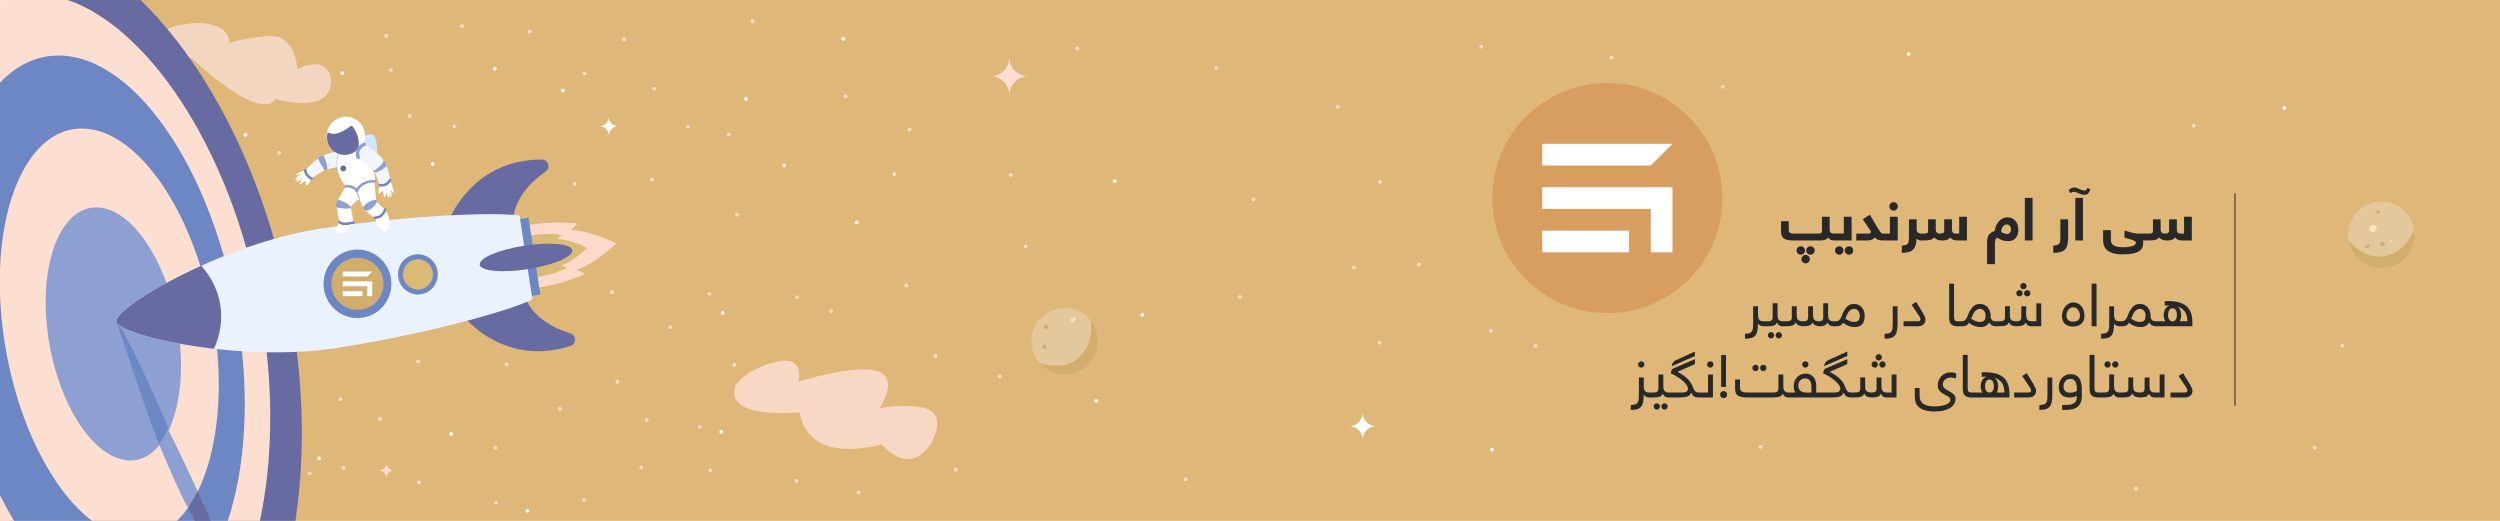 <?xml version="1.0" encoding="UTF-8"?>
<!DOCTYPE svg PUBLIC "-//W3C//DTD SVG 1.1//EN" "http://www.w3.org/Graphics/SVG/1.1/DTD/svg11.dtd">
<!-- Creator: CorelDRAW X7 -->
<svg xmlns="http://www.w3.org/2000/svg" xml:space="preserve" width="100%" height="100%" version="1.1" style="shape-rendering:geometricPrecision; text-rendering:geometricPrecision; image-rendering:optimizeQuality; fill-rule:evenodd; clip-rule:evenodd"
viewBox="0 0 162560 33867"
 xmlns:xlink="http://www.w3.org/1999/xlink">
 <defs>
  <style type="text/css">
   <![CDATA[
    .fil3 {fill:#FDDFD1}
    .fil15 {fill:#F7D8C4}
    .fil22 {fill:#D2AE6D}
    .fil30 {fill:#D89E60}
    .fil1 {fill:#F2D6C0}
    .fil0 {fill:#DFB778}
    .fil4 {fill:#8DA0D1}
    .fil2 {fill:#835086}
    .fil6 {fill:#6C87C3}
    .fil5 {fill:#686AA2}
    .fil31 {fill:black}
    .fil14 {fill:#DABA76}
    .fil19 {fill:#F0F5FF}
    .fil16 {fill:#FF6600}
    .fil20 {fill:white}
    .fil23 {fill:white}
    .fil8 {fill:#FDDFD1;fill-rule:nonzero}
    .fil9 {fill:#FCD9C8;fill-rule:nonzero}
    .fil25 {fill:#D2AE6D;fill-rule:nonzero}
    .fil10 {fill:#DABA76;fill-rule:nonzero}
    .fil21 {fill:#8DA0D1;fill-rule:nonzero}
    .fil11 {fill:#6C87C3;fill-rule:nonzero}
    .fil12 {fill:#686AA2;fill-rule:nonzero}
    .fil29 {fill:#282828;fill-rule:nonzero}
    .fil26 {fill:#D2AE6D;fill-rule:nonzero}
    .fil18 {fill:#D6E4FF;fill-rule:nonzero}
    .fil24 {fill:#E2C89A;fill-rule:nonzero}
    .fil13 {fill:#EBF2FF;fill-rule:nonzero}
    .fil27 {fill:#F4DDB5;fill-rule:nonzero}
    .fil28 {fill:#F6E3C3;fill-rule:nonzero}
    .fil7 {fill:white;fill-rule:nonzero}
    .fil17 {fill:white;fill-rule:nonzero}
   ]]>
  </style>
 </defs>
 <g id="Layer_x0020_1">
  <g id="_2565894833744">
   <polygon class="fil0" points="0,33867 162560,33867 162560,0 0,0 "/>
   <path class="fil1" d="M17916 6440c0,0 3689,1104 3607,-1238 0,0 -54,-1707 -2190,-707 0,0 -77,-2319 -1923,-2150 -1846,168 -2487,451 -2487,451 0,0 59,-657 -703,-1029 -1136,-555 -2870,-65 -2870,-65 0,0 -1209,312 -1060,1259 172,1100 658,789 2165,815 0,0 4389,4209 5461,2664z"/>
   <path class="fil2" d="M18556 33867c133,-815 238,-1649 316,-2495 314,-3429 174,-7026 -414,-10690 -589,-3664 -1592,-7179 -2981,-10448 -668,-1571 -1424,-3075 -2247,-4472 -814,-1382 -1702,-2670 -2638,-3828 -556,-689 -1132,-1336 -1722,-1934l-8870 0 0 33620 729 247 17827 0z"/>
   <path class="fil3" d="M18591 33867c153,-1006 264,-2050 331,-3117 197,-3118 28,-6393 -502,-9735 -530,-3343 -1389,-6554 -2554,-9546 -560,-1438 -1189,-2816 -1870,-4097 -675,-1268 -1406,-2451 -2174,-3517 -768,-1065 -1578,-2023 -2410,-2844 -366,-362 -737,-700 -1112,-1011l-8300 0 0 33867 18591 0z"/>
   <path class="fil4" d="M6066 13494c2318,-214 4787,3300 5505,7832 718,4532 -582,8393 -2899,8606 -2317,213 -4787,-3300 -5505,-7832 -718,-4532 582,-8393 2899,-8606z"/>
   <path class="fil5" d="M4406 0c5501,1884 10998,10381 12670,20926 750,4732 622,9199 -177,12941l2314 0c107,-715 193,-1444 259,-2182 304,-3429 157,-7025 -436,-10688 -593,-3664 -1596,-7179 -2984,-10447 -667,-1570 -1421,-3074 -2241,-4470 -813,-1382 -1697,-2670 -2629,-3828 -654,-813 -1335,-1567 -2035,-2252l-4741 0zm-4406 20l51 -20 -51 0 0 20z"/>
   <path class="fil6" d="M4997 8369c3749,-345 7745,5341 8908,12675 897,5658 -152,10670 -2399,12823l3302 0c579,-1731 936,-3715 1059,-5898 129,-2275 -2,-4666 -388,-7107 -387,-2439 -1007,-4785 -1843,-6972 -807,-2111 -1780,-3983 -2892,-5565 -1112,-1581 -2307,-2794 -3552,-3603 -1290,-839 -2577,-1205 -3824,-1091 -1245,115 -2378,703 -3368,1747l0 12139c185,-5091 2100,-8881 4997,-9148zm-4997 23832c292,580 598,1136 918,1666l5060 0c-2586,-1972 -4846,-6353 -5673,-11570 -170,-1070 -269,-2116 -305,-3124l0 13028z"/>
   <path class="fil6" d="M7571 20886c0,0 2245,6804 2788,8030l596 -1050c0,0 -2235,-5341 -3384,-6980z"/>
   <path class="fil4" d="M10359 28916c0,0 1343,3267 1871,4101 0,0 516,-726 628,-1063 0,0 -1576,-3431 -1900,-3947l-599 909z"/>
   <path class="fil7" d="M54726 2594c36,57 110,75 167,39 57,-36 75,-111 39,-169 -35,-57 -110,-75 -167,-39 -57,36 -74,111 -39,169z"/>
   <path class="fil8" d="M69944 3223c36,57 111,75 168,39 57,-36 74,-112 38,-169 -35,-58 -110,-75 -167,-39 -57,36 -74,111 -39,169z"/>
   <path class="fil8" d="M58053 11385c36,58 111,75 168,39 56,-36 74,-111 38,-169 -35,-57 -110,-75 -167,-39 -57,36 -74,112 -39,169z"/>
   <path class="fil8" d="M59041 8480c35,57 110,74 167,39 57,-36 74,-112 39,-169 -36,-58 -111,-75 -168,-39 -57,35 -74,111 -38,169z"/>
   <path class="fil8" d="M54884 6333c35,57 110,75 167,39 57,-36 74,-111 39,-169 -36,-57 -111,-75 -167,-39 -57,36 -75,111 -39,169z"/>
   <path class="fil8" d="M48833 1449c36,57 111,75 167,39 57,-36 75,-112 39,-169 -35,-58 -110,-75 -167,-39 -57,36 -74,111 -39,169z"/>
   <path class="fil8" d="M18052 10005c35,58 110,75 167,39 57,-36 74,-111 39,-169 -36,-57 -111,-75 -168,-39 -56,36 -74,112 -38,169z"/>
   <path class="fil7" d="M15861 8839c35,58 110,75 167,40 57,-36 74,-112 39,-169 -36,-58 -110,-75 -167,-39 -57,35 -75,111 -39,168z"/>
   <path class="fil8" d="M25314 4608c35,58 110,75 167,39 57,-35 74,-111 39,-169 -35,-57 -110,-75 -167,-39 -57,36 -74,112 -39,169z"/>
   <path class="fil7" d="M32075 4537c35,57 110,75 167,39 57,-36 74,-112 39,-169 -36,-58 -111,-75 -168,-39 -57,35 -74,111 -38,169z"/>
   <path class="fil8" d="M37914 4844c35,58 110,75 167,39 57,-36 74,-111 39,-169 -36,-57 -111,-75 -168,-39 -56,36 -74,112 -38,169z"/>
   <path class="fil8" d="M40466 2621c35,58 110,75 167,39 57,-35 74,-111 39,-168 -36,-58 -111,-76 -168,-40 -57,36 -74,112 -38,169z"/>
   <path class="fil8" d="M47281 8814c36,57 111,74 168,39 57,-36 74,-112 38,-169 -35,-58 -110,-75 -167,-39 -57,35 -74,111 -39,169z"/>
   <path class="fil8" d="M96214 3101c35,57 110,75 167,39 57,-36 74,-111 39,-169 -36,-57 -111,-75 -168,-39 -57,36 -74,111 -38,169z"/>
   <path class="fil7" d="M28031 10728c35,58 110,75 167,39 57,-36 74,-111 39,-169 -36,-57 -110,-75 -167,-39 -57,36 -75,112 -39,169z"/>
   <path class="fil8" d="M81406 13028c36,57 110,75 167,39 57,-36 75,-112 39,-169 -35,-58 -110,-75 -167,-39 -57,36 -74,111 -39,169z"/>
   <path class="fil8" d="M37264 12012c35,57 110,75 167,39 57,-36 74,-112 39,-169 -35,-58 -110,-75 -167,-39 -57,35 -75,111 -39,169z"/>
   <path class="fil8" d="M42292 11733c36,57 111,75 168,39 57,-36 74,-112 38,-169 -35,-57 -110,-75 -167,-39 -57,36 -74,111 -39,169z"/>
   <path class="fil8" d="M47826 14024c36,57 111,75 168,39 57,-36 74,-112 38,-169 -35,-58 -110,-75 -167,-39 -57,35 -74,111 -39,169z"/>
   <path class="fil8" d="M34335 2124c36,58 110,75 167,40 57,-36 74,-112 39,-169 -35,-58 -110,-75 -167,-40 -57,36 -74,112 -39,169z"/>
   <path class="fil8" d="M29940 1763c36,58 111,75 168,40 57,-36 74,-112 38,-169 -35,-58 -110,-75 -167,-40 -57,36 -74,112 -39,169z"/>
   <path class="fil8" d="M25006 2391c36,57 111,75 168,39 56,-36 74,-112 38,-169 -35,-58 -110,-75 -167,-39 -57,36 -74,111 -39,169z"/>
   <path class="fil8" d="M44628 8304c35,58 110,75 167,39 57,-36 74,-111 39,-169 -35,-57 -110,-75 -167,-39 -57,36 -74,112 -39,169z"/>
   <path class="fil7" d="M48404 6491c35,57 110,75 167,39 57,-36 74,-112 39,-169 -36,-58 -111,-75 -168,-39 -56,36 -74,111 -38,169z"/>
   <path class="fil7" d="M50886 10823c35,58 110,75 167,40 57,-36 74,-112 39,-169 -36,-58 -111,-76 -168,-40 -57,36 -74,112 -38,169z"/>
   <path class="fil8" d="M46091 30658c36,57 110,75 167,39 57,-36 74,-111 39,-169 -35,-57 -110,-75 -167,-39 -57,36 -74,111 -39,169z"/>
   <path class="fil8" d="M42435 5841c35,57 110,75 167,39 57,-36 74,-112 39,-169 -36,-57 -111,-75 -168,-39 -57,36 -74,111 -38,169z"/>
   <path class="fil7" d="M36494 5950c36,57 111,75 168,39 56,-36 74,-112 38,-169 -35,-58 -110,-75 -167,-39 -57,36 -74,111 -39,169z"/>
   <path class="fil8" d="M29444 8282c35,57 110,75 167,39 57,-36 74,-112 39,-169 -36,-57 -110,-75 -167,-39 -57,36 -75,111 -39,169z"/>
   <path class="fil8" d="M20029 30841c36,58 111,75 168,39 57,-36 74,-111 38,-169 -35,-57 -110,-75 -167,-39 -57,36 -74,112 -39,169z"/>
   <path class="fil8" d="M22043 26024c35,58 110,75 167,39 57,-36 75,-111 39,-169 -35,-57 -110,-75 -167,-39 -57,36 -74,112 -39,169z"/>
   <path class="fil8" d="M36302 26651c35,57 110,74 167,39 57,-36 74,-112 39,-169 -36,-58 -111,-75 -168,-39 -57,35 -74,111 -38,169z"/>
   <path class="fil8" d="M60721 23202c35,57 110,75 167,39 57,-36 74,-112 39,-169 -36,-57 -111,-75 -168,-39 -57,36 -74,111 -38,169z"/>
   <path class="fil8" d="M64905 24532c35,58 110,75 167,39 57,-36 74,-111 39,-169 -36,-57 -111,-75 -168,-39 -57,36 -74,112 -38,169z"/>
   <path class="fil8" d="M45392 27829c35,57 110,75 167,39 57,-36 75,-112 39,-169 -35,-57 -110,-75 -167,-39 -57,36 -74,111 -39,169z"/>
   <path class="fil8" d="M24614 27299c35,58 110,75 167,39 57,-35 75,-111 39,-168 -35,-58 -110,-76 -167,-40 -57,36 -74,112 -39,169z"/>
   <path class="fil7" d="M20646 29870c35,57 110,75 167,39 57,-36 74,-111 38,-169 -35,-57 -110,-75 -167,-39 -57,36 -74,112 -38,169z"/>
   <path class="fil8" d="M80524 19378c36,57 110,75 167,39 57,-36 75,-112 39,-169 -35,-58 -110,-75 -167,-39 -57,36 -74,111 -39,169z"/>
   <path class="fil8" d="M26540 7599c35,57 110,75 167,39 57,-36 74,-112 39,-169 -35,-57 -110,-75 -167,-39 -57,36 -74,111 -39,169z"/>
   <path class="fil8" d="M66593 16099c35,58 110,75 167,39 57,-36 74,-111 39,-169 -35,-57 -110,-75 -167,-39 -57,36 -74,112 -39,169z"/>
   <path class="fil7" d="M22153 4815c35,57 110,75 167,39 57,-36 74,-112 39,-169 -36,-58 -110,-75 -167,-39 -57,35 -75,111 -39,169z"/>
   <path class="fil8" d="M22237 30475c36,58 111,75 168,40 57,-36 74,-112 38,-169 -35,-58 -110,-75 -167,-39 -57,35 -74,111 -39,168z"/>
   <path class="fil8" d="M27137 31432c36,58 110,75 167,39 57,-36 75,-111 39,-169 -35,-57 -110,-75 -167,-39 -57,36 -74,112 -39,169z"/>
   <path class="fil7" d="M46793 28147c36,58 111,75 168,39 56,-35 74,-111 38,-169 -35,-57 -110,-75 -167,-39 -57,36 -74,112 -39,169z"/>
   <path class="fil8" d="M51698 31333c35,58 110,75 167,39 57,-36 74,-111 39,-169 -36,-57 -111,-75 -167,-39 -57,36 -75,112 -39,169z"/>
   <path class="fil8" d="M55725 32096c35,57 110,75 167,39 57,-36 74,-111 39,-169 -36,-57 -110,-75 -167,-39 -57,36 -75,111 -39,169z"/>
   <path class="fil8" d="M41593 30454c36,57 111,75 168,39 56,-36 74,-111 38,-169 -35,-57 -110,-75 -167,-39 -57,36 -74,111 -39,169z"/>
   <path class="fil9" d="M34211 14654l244 2047 381 2025c0,0 1598,-183 3224,-908l-538 -275c0,0 1006,-269 2547,-1721 -1904,-912 -2944,-862 -2944,-862l431 -426c-1766,-194 -3345,120 -3345,120z"/>
   <path class="fil10" d="M34293 15341l162 1360 253 1345c0,0 1062,-121 2142,-603l-358 -182c0,0 669,-180 1693,-1144 -1265,-606 -1956,-572 -1956,-572l286 -284c-1174,-129 -2222,80 -2222,80z"/>
   <polygon class="fil11" points="34369,14155 35136,19153 34540,19247 33774,14249 "/>
   <path class="fil12" d="M30324 20758c0,0 2576,3100 6773,1732 393,-128 394,-692 -1,-812 -1094,-332 -2559,-1058 -3063,-2615l-3709 1695z"/>
   <path class="fil12" d="M29302 14097c0,0 1526,-3743 5936,-3721 413,1 583,539 242,774 -942,650 -2122,1790 -2135,3428l-4043 -481z"/>
   <path class="fil13" d="M33782 14019c-1449,-250 -7375,-22 -13023,861 -6389,999 -13331,5133 -13194,6025 138,894 7994,2713 14383,1714 6027,-943 11364,-2476 12670,-3157l-836 -5443z"/>
   <path class="fil12" d="M13917 22677c403,-904 560,-1865 411,-2829 -148,-964 -585,-1832 -1240,-2570 -3162,1427 -5475,3016 -5524,3583 -1,15 -1,30 1,44 3,15 7,29 13,44 216,525 2898,1333 6339,1728z"/>
   <path class="fil11" d="M22907 16253c-1205,189 -2029,1327 -1843,2544 187,1216 1314,2049 2518,1860 1205,-188 2029,-1327 1843,-2543 -187,-1216 -1314,-2049 -2518,-1861z"/>
   <path class="fil11" d="M26977 16549c-707,110 -1190,778 -1081,1491 110,713 771,1202 1477,1092 706,-111 1190,-779 1080,-1492 -109,-713 -770,-1202 -1476,-1091z"/>
   <path class="fil14" d="M27324 18811c531,-83 895,-585 813,-1122l0 0c-83,-536 -580,-904 -1111,-820l0 0c-532,83 -896,585 -813,1122l0 0c35,228 145,425 300,571l0 0c211,196 505,297 811,249l0 0z"/>
   <path class="fil12" d="M34084 15979c1662,-260 3061,-130 3126,290 65,421 -1231,973 -2892,1233 -1662,260 -3062,130 -3126,-290 -65,-421 1230,-973 2892,-1233z"/>
   <path class="fil15" d="M60524 28852c0,0 1334,-2153 -765,-2395 -1769,-204 -2605,132 -2605,132 0,0 1372,-1955 -80,-2445 -1452,-491 -5176,669 -5176,669 0,0 486,-1636 -1234,-1317 -1720,318 -2957,1362 -2891,1834 0,0 -719,1837 4240,1489 0,0 163,3372 5323,2080 0,0 1734,2160 3188,-47z"/>
   <path class="fil8" d="M37865 32586c36,58 110,75 167,39 57,-36 75,-111 39,-169 -35,-57 -110,-75 -167,-39 -57,36 -74,112 -39,169z"/>
   <path class="fil8" d="M32113 29170c36,58 111,75 168,39 57,-36 74,-111 38,-169 -35,-57 -110,-75 -167,-39 -57,36 -74,112 -39,169z"/>
   <path class="fil8" d="M40038 24892c36,58 111,75 168,39 57,-35 74,-111 38,-169 -35,-57 -110,-75 -167,-39 -57,36 -74,112 -39,169z"/>
   <path class="fil8" d="M32148 32759c36,58 110,75 167,39 57,-35 75,-111 39,-168 -35,-58 -110,-76 -167,-40 -57,36 -74,112 -39,169z"/>
   <path class="fil7" d="M34190 33274c36,58 110,75 167,39 57,-35 75,-111 39,-169 -35,-57 -110,-75 -167,-39 -57,36 -74,112 -39,169z"/>
   <path class="fil7" d="M29234 28279c36,58 111,75 168,40 57,-36 74,-112 38,-169 -35,-58 -110,-76 -167,-40 -57,36 -74,112 -39,169z"/>
   <path class="fil8" d="M41950 27364c35,58 110,75 167,39 57,-35 74,-111 39,-169 -36,-57 -110,-75 -167,-39 -57,36 -75,112 -39,169z"/>
   <polygon class="fil16" points="15679,22404 15687,22379 15690,22405 "/>
   <polygon class="fil16" points="14705,21013 14705,21012 14706,21013 "/>
   <path class="fil8" d="M65619 11440c36,58 111,75 167,39 57,-35 75,-111 39,-169 -35,-57 -110,-75 -167,-39 -57,36 -74,112 -39,169z"/>
   <path class="fil8" d="M51724 19393c35,58 110,75 167,39 57,-35 74,-111 39,-169 -36,-57 -111,-75 -168,-39 -57,36 -74,112 -38,169z"/>
   <path class="fil7" d="M74174 20524c36,58 110,75 167,39 57,-35 75,-111 39,-169 -35,-57 -110,-75 -167,-39 -57,36 -74,112 -39,169z"/>
   <path class="fil7" d="M55606 14531c36,58 111,75 168,39 56,-36 74,-111 38,-169 -35,-57 -110,-75 -167,-39 -57,36 -74,112 -39,169z"/>
   <path class="fil8" d="M62044 30610c35,58 110,75 167,39 57,-36 74,-111 39,-169 -36,-57 -111,-75 -168,-39 -57,36 -74,112 -38,169z"/>
   <path class="fil8" d="M32846 23770c35,57 110,74 167,39 57,-36 74,-112 39,-169 -36,-58 -111,-75 -168,-39 -57,35 -74,111 -38,169z"/>
   <path class="fil8" d="M43485 21333c36,58 110,75 167,40 57,-36 75,-112 39,-169 -35,-58 -110,-75 -167,-39 -57,35 -74,111 -39,168z"/>
   <path class="fil8" d="M47644 23798c35,58 110,75 167,39 57,-35 74,-111 39,-169 -35,-57 -110,-75 -167,-39 -57,36 -74,112 -39,169z"/>
   <path class="fil8" d="M58826 18625c36,57 111,75 168,39 57,-36 74,-111 38,-169 -35,-57 -110,-75 -167,-39 -57,36 -74,112 -39,169z"/>
   <path class="fil8" d="M53927 20289c35,57 110,75 167,39 57,-36 74,-112 39,-169 -36,-57 -111,-75 -168,-39 -57,36 -74,111 -38,169z"/>
   <path class="fil8" d="M46024 19180c36,57 110,75 167,39 57,-36 75,-111 39,-169 -35,-57 -110,-75 -167,-39 -57,36 -74,111 -39,169z"/>
   <path class="fil8" d="M76987 31235c36,57 110,75 167,39 57,-36 75,-111 39,-169 -35,-57 -110,-75 -167,-39 -57,36 -74,111 -39,169z"/>
   <path class="fil7" d="M46890 20418c35,58 110,75 167,40 57,-36 74,-112 39,-169 -36,-58 -111,-75 -167,-39 -57,35 -75,111 -39,168z"/>
   <path class="fil8" d="M39682 19063c36,57 111,75 168,39 57,-36 74,-112 38,-169 -35,-58 -110,-75 -167,-39 -57,35 -74,111 -39,169z"/>
   <path class="fil8" d="M27087 23558c36,57 111,75 167,39 57,-36 75,-111 39,-169 -35,-57 -110,-75 -167,-39 -57,36 -74,111 -39,169z"/>
   <path class="fil8" d="M25619 30591c-267,9 -481,228 -483,499l-4 0c-2,-271 -216,-490 -483,-499 268,-9 483,-230 483,-503l4 0c0,273 215,494 483,503z"/>
   <path class="fil17" d="M39004 8209c322,-11 580,-275 582,-602l5 0c2,327 260,591 582,602 -323,11 -582,277 -582,606l-5 0c0,-329 -259,-595 -582,-606z"/>
   <path class="fil8" d="M66812 4964c-650,21 -1172,556 -1177,1217l-10 0c-4,-661 -526,-1196 -1177,-1217 654,-22 1178,-561 1178,-1226l9 0c0,665 524,1204 1177,1226z"/>
   <path class="fil18" d="M23633 8880c0,0 459,-282 687,-59 228,224 224,1445 224,1445l-997 -1041 86 -345z"/>
   <path class="fil19" d="M21840 9845c0,0 -734,200 -1013,363 -280,163 -781,649 -983,869 0,0 7,487 404,529 0,0 778,-556 1042,-608 265,-51 644,-136 644,-136l186 -932 -280 -85z"/>
   <path class="fil20" d="M19844 11077c0,0 -470,126 -559,247 -89,120 272,1 272,1 0,0 -401,268 -357,344 44,78 448,-204 448,-204 0,0 -418,256 -374,333 44,77 436,-186 436,-186 0,0 -270,279 -239,354 32,75 382,-223 382,-223 0,0 25,124 29,259 4,135 231,-20 366,-396l-404 -529z"/>
   <path class="fil11" d="M20302 11682c-22,14 -50,16 -76,5 -434,-187 -455,-587 -455,-604 -2,-47 34,-87 81,-89 47,-2 86,35 88,82 1,13 20,310 353,453 43,19 63,70 45,113 -8,18 -21,31 -36,40z"/>
   <path class="fil4" d="M20675 10311c0,0 246,524 432,757 0,0 77,53 183,-70 0,0 -13,-506 -267,-884 0,0 -204,2 -348,197z"/>
   <path class="fil21" d="M21962 10860l-56 4c-47,-556 90,-856 96,-868l51 24c-1,3 -136,300 -91,840z"/>
   <path class="fil20" d="M22048 9952c0,0 -477,1122 448,2168 0,0 -514,780 -588,1085 -74,305 179,1242 179,1242 0,0 -22,26 -51,71 40,41 145,117 374,125 130,5 300,-12 521,-70 22,-35 42,-70 60,-106 0,0 -126,-793 -198,-1037l570 -526 32 78c48,135 108,277 181,414 0,0 274,479 799,766 0,0 9,33 25,85 50,-1 156,-12 277,-64l79 -41c124,-72 263,-199 355,-424 -18,-30 -37,-60 -58,-89 0,0 -490,-364 -595,-587l-105 -1251c0,0 139,-321 -179,-866l-732 -1399 -1394 426z"/>
   <path class="fil5" d="M22484 10857c53,92 22,209 -69,262 -91,53 -207,22 -260,-70 -52,-92 -21,-209 70,-262 91,-53 207,-22 259,70z"/>
   <path class="fil11" d="M24677 14183l-6 2 -2 1 -4 1 -4 2 -1 1 -6 2 0 0 -5 2 -3 1 -3 1 -4 2 -1 0 -6 2 0 1 -5 1 -2 1 -4 1 -4 2 -1 0 -5 2 -1 0 -5 2 -2 1 -3 0 -4 2 -1 0 -5 2 -1 0 -4 1 -3 1 -3 1 -4 1 -1 0 -5 1 -1 1 -4 1 -3 1 -2 0 -4 1 -1 1 -5 1 -1 0 -3 1 -3 1 -2 0 -5 1 0 0 -5 1 -1 1 -3 0 -4 1 -1 0 -5 1 -4 1 -2 0 -3 1 -3 0 -1 1 -4 0 -1 0 -4 1 -1 0 -3 1 -3 0 -1 1 -4 0 0 0 -4 1 -2 0 -2 1 -3 0 -1 0 -4 1 -1 0 -3 0 -2 0 -2 1 -3 0 -1 0 -3 1 -1 0 -3 0 -1 0 -2 0 -3 1 -1 0 -3 0 -1 0 -1 0 -1 0 -2 0 -1 1 -3 0 -1 0 -3 0 -1 0 -2 0 -2 0 -1 0 -2 1 -1 0 -2 0 -1 0 -2 0 -2 0 -1 0 -2 0 -3 0 0 0 -2 0c-16,2 -25,1 -29,1 -47,-3 -83,-43 -80,-90 2,-47 41,-84 88,-82 19,1 428,10 594,-475 16,-44 64,-68 108,-53 44,16 68,65 53,109l-23 61 -4 10 -1 1 -4 10 -4 10 -1 1 -4 9 -1 2 -4 8 -1 3 -3 7 -2 4 -3 6 -2 4 -3 5 -2 5 -2 5 -4 5 -1 4 -4 6 -1 3 -4 7 -1 2 -5 8 0 1 -5 8 -1 0 -5 9 0 0 -5 8 -1 1 -4 8 -1 2 -4 6 -2 2 -4 6 -2 3 -3 5 -6 8 -3 4 -2 3 -4 5 -2 3 -4 5 -1 2 -5 7 -1 1 -5 6 0 1 -6 7 0 0 -5 7 -1 1 -5 6 -2 1 -4 5 -2 2 -4 5 -2 2 -4 4 -2 4 -3 3 -4 3 -2 3 -4 4 -2 2 -4 5 -2 1 -5 5 -1 1 -5 6 -1 0 -6 6 0 0 -6 6 0 0 -5 5 -1 1 -5 5 -2 1 -4 4 -2 2 -4 3 -3 3 -3 2 -3 3 -3 2 -4 3 -2 2 -4 4 -2 1 -5 4 -1 1 -5 4 -1 1 -6 4 0 0 -6 5 0 0 -6 4 -1 1 -5 3 -1 1 -5 4 -2 1 -4 3 -2 1 -4 3 -3 1 -3 2 -3 3 -3 1 -4 3 -2 1 -4 3 -1 1 -5 3 -2 0 -5 3 0 1 -6 3 -79 41z"/>
   <path class="fil4" d="M24519 13120c-124,356 -660,668 -751,559 -94,-73 -153,-201 -153,-201 254,-450 823,-486 823,-486 0,0 58,30 81,128z"/>
   <path class="fil21" d="M24395 11865c-15,9 -33,13 -51,11 -32,-3 -768,-71 -1075,584 -20,43 -70,61 -113,41 -42,-20 -60,-72 -40,-114 359,-766 1237,-682 1245,-681 47,5 81,47 76,94 -3,28 -19,52 -42,65z"/>
   <path class="fil11" d="M23033 14541c-5,4 -12,6 -18,8l-84 24 -11 3 -10 2 -2 0 -8 3 -10 2 -15 4 -5 1 -10 2 -10 3 -8 1 -2 1 -9 2 -19 4 -2 0 -8 2 -9 2 -9 2 -6 1 -3 1 -10 2 -9 1 -8 2 -1 0 -9 2 -9 1 -9 2 -2 0 -6 1 -9 2 -8 1 -6 1 -11 2 -9 1 -8 1 0 0 -8 1 -9 1 -8 1 -2 1 -6 0 -8 1 -8 1 -5 1 -3 0 -7 1 -8 1 -8 0 0 0 -7 1 -8 1 -7 0 -3 1 -5 0 -7 0 -7 1 -5 0 -2 0 -8 1 -7 0 -7 1 0 0 -7 0 -7 0 -6 0 -3 0 -4 1 -7 0 -7 0 -5 0 -1 0 -7 0 -6 0 -7 0 0 0 -6 0 -6 0 -7 0 -3 0 -3 -1 -6 0 -21 -1 -10 -1 0 0 -10 0 -9 -1 -1 0 -10 -1 -7 -1 -3 0 -9 -1 -6 -1 -3 0 -9 -1 -5 -1 -4 -1 -9 -1 -4 -1 -4 0 -9 -2 -3 0 -5 -1 -8 -2 -2 -1 -6 -1 -8 -2 -1 0 -7 -2 -7 -1 0 0 -7 -2 -7 -2 -1 0 -7 -2 -5 -2 -1 0 -7 -3 -5 -1 -1 -1 -7 -2 -4 -1 -2 -1 -6 -2 -3 -1 -3 -2 -6 -2 -2 -1 -4 -1 -5 -3 -2 0 -4 -2 -5 -3 -1 0 -4 -2 -5 -2 -1 -1 -4 -2 -5 -2 -4 -3 -4 -2 -1 0 -4 -3 -4 -2 0 0 -4 -3 -3 -1 -1 -1 -5 -3 -2 -1 -1 -1 -4 -3 -2 -1 -1 -1 -4 -2 -1 -1 -2 -2 -3 -2 -1 -1 -2 -2 -3 -2 -1 0 -2 -2 -3 -3 0 0 -2 -2 -3 -2 -2 -2 -2 -2 -1 0 -2 -2 -1 -2 -1 0 -2 -2 -2 -2 0 0 -19 -23c-27,-40 -16,-93 22,-119 37,-27 89,-17 116,20 8,8 170,176 812,-11 45,-14 92,13 105,58 12,39 -6,79 -39,98z"/>
   <path class="fil4" d="M21990 12989c0,0 608,179 803,441 196,263 -891,66 -891,66 0,0 -147,-251 88,-507z"/>
   <path class="fil21" d="M23260 12448c-31,19 -72,15 -100,-11 -325,-306 -630,-236 -643,-233 -46,10 -92,-17 -103,-63 -11,-46 16,-92 62,-104 16,-4 404,-98 799,274 35,32 37,87 5,121 -6,7 -13,12 -20,16z"/>
   <polygon class="fil21" points="23389,12894 23336,12914 23128,12367 23181,12347 "/>
   <path class="fil20" d="M23574 8212c342,598 133,1366 -467,1716 -600,349 -1363,148 -1705,-450 -342,-597 -133,-1365 467,-1715 600,-350 1363,-149 1705,449z"/>
   <path class="fil5" d="M23212 9754c-64,60 -136,114 -214,159 -558,326 -1268,139 -1587,-418 -145,-255 -183,-543 -128,-812l4 -13c10,-42 57,-62 94,-40 154,93 575,212 1407,-421 49,-38 120,-26 156,25 164,236 545,880 310,1478l-42 42z"/>
   <path class="fil20" d="M25363 11715c0,0 255,635 238,785 -18,149 -198,-189 -198,-189 0,0 107,473 23,498 -85,25 -185,-460 -185,-460 0,0 129,477 44,502 -84,25 -189,-438 -189,-438 0,0 5,390 -69,422 -74,32 -124,-426 -124,-426 0,0 -103,72 -198,167 -95,95 -153,-176 5,-543l653 -318z"/>
   <path class="fil19" d="M23679 9389c0,0 -566,273 -430,787 0,0 320,383 925,749 0,0 139,125 257,410 117,285 251,697 251,697 0,0 325,61 681,-317 0,0 -62,-774 -435,-1309 -374,-535 -1249,-1017 -1249,-1017z"/>
   <path class="fil11" d="M25157 12049c-182,106 -370,99 -472,66 -45,-14 -70,-62 -56,-107 14,-45 61,-70 106,-57 14,5 336,97 555,-280 24,-40 76,-54 116,-30 41,24 54,77 30,117 -81,141 -179,233 -279,291z"/>
   <path class="fil4" d="M24310 11100c0,0 678,-410 618,-694 0,0 104,96 206,382 0,0 -303,355 -764,416 0,0 -33,9 -60,-104z"/>
   <path class="fil21" d="M23353 10328c-6,3 -11,6 -18,9 -58,21 -123,-9 -145,-68 -200,-550 204,-886 446,-986 58,-24 124,4 148,62 24,58 -4,125 -61,149 -51,22 -492,225 -321,696 20,53 -2,111 -49,138z"/>
   <path class="fil20" d="M21890 15109c105,257 751,-88 1041,-536 -221,58 -391,75 -521,70 -229,-8 -334,-84 -374,-125 -32,47 -73,116 -107,193 -55,124 -91,273 -39,398z"/>
   <path class="fil20" d="M24953 15034c260,85 410,-298 352,-745 -25,-189 -87,-389 -194,-571 -92,225 -231,352 -355,424l-79 41c-121,52 -227,63 -277,64 12,38 28,85 48,138 88,230 255,567 505,649z"/>
   <circle class="fil22" cx="23244" cy="18455" r="1693"/>
   <path class="fil23" d="M23564 18935l0 319 -1278 0 0 -319 1278 0zm-1278 -959l0 -320c639,0 1278,0 1917,0l-319 320c-533,0 -1065,0 -1598,0zm1917 320c0,319 0,639 0,958l-319 0 0 -639 0 0 -1598 0 0 -319c639,0 1278,0 1917,0z"/>
   <path class="fil5" d="M12858 31954c0,0 144,327 847,1913l-1046 0 -429 -850 628 -1063z"/>
   <path class="fil17" d="M87769 27711c461,-16 831,-394 834,-863l7 0c3,469 373,847 834,863 -463,15 -834,397 -835,868l-6 0c0,-471 -371,-853 -834,-868z"/>
   <path class="fil7" d="M148432 6966c36,-57 111,-75 168,-39 57,36 74,111 38,169 -35,57 -110,75 -167,39 -57,-36 -74,-111 -39,-169z"/>
   <path class="fil8" d="M150439 29000c-58,35 -75,110 -40,167 36,57 112,74 169,39 58,-36 75,-111 39,-168 -35,-57 -111,-74 -168,-38z"/>
   <path class="fil8" d="M96875 21410c-57,36 -74,111 -39,167 36,57 112,75 169,39 58,-35 75,-110 39,-167 -35,-57 -111,-74 -169,-39z"/>
   <path class="fil8" d="M99781 22397c-57,36 -75,111 -39,168 36,57 111,74 169,38 57,-35 75,-110 39,-167 -36,-57 -111,-74 -169,-39z"/>
   <path class="fil8" d="M114421 28951c-58,35 -75,110 -39,167 35,57 111,74 169,39 57,-35 75,-110 39,-167 -36,-57 -112,-74 -169,-39z"/>
   <path class="fil8" d="M142539 8111c36,-57 111,-75 168,-39 57,36 74,112 38,169 -35,58 -110,75 -167,39 -57,-36 -74,-111 -39,-169z"/>
   <path class="fil8" d="M138821 31674c-58,35 -75,110 -39,167 35,57 111,74 169,39 57,-35 75,-110 39,-167 -36,-57 -112,-74 -169,-39z"/>
   <path class="fil8" d="M120771 15193c-58,35 -75,110 -39,167 35,57 111,74 169,39 57,-36 75,-111 39,-168 -36,-56 -112,-74 -169,-38z"/>
   <path class="fil8" d="M152238 22378c-57,36 -75,111 -39,167 36,57 112,75 169,39 58,-35 75,-110 39,-167 -36,-57 -111,-74 -169,-39z"/>
   <path class="fil7" d="M124046 3409c-58,35 -75,110 -39,167 35,57 111,74 168,39 58,-36 76,-111 40,-167 -36,-57 -112,-75 -169,-39z"/>
   <path class="fil7" d="M72416 11671c-57,36 -75,111 -39,168 36,57 112,74 169,38 58,-35 75,-110 39,-167 -36,-57 -111,-74 -169,-39z"/>
   <path class="fil8" d="M92202 17104c-58,35 -75,110 -40,167 36,57 112,74 169,39 58,-36 75,-111 39,-168 -35,-57 -111,-74 -168,-38z"/>
   <path class="fil8" d="M111959 5541c-58,35 -75,110 -39,167 35,57 111,74 169,39 57,-36 75,-111 39,-167 -36,-57 -112,-75 -169,-39z"/>
   <path class="fil7" d="M96958 29127c-57,36 -75,111 -39,168 36,57 112,74 169,38 58,-35 75,-110 39,-167 -36,-57 -111,-74 -169,-39z"/>
   <path class="fil8" d="M86927 6842c-57,35 -75,110 -39,167 36,57 111,74 169,39 57,-36 75,-110 39,-167 -36,-57 -111,-74 -169,-39z"/>
   <path class="fil8" d="M89636 22183c-58,36 -75,111 -40,168 36,57 112,74 169,38 58,-35 75,-110 40,-167 -36,-57 -112,-74 -169,-39z"/>
   <path class="fil8" d="M87972 17283c-58,36 -75,111 -39,168 35,57 111,74 169,38 57,-35 75,-110 39,-167 -36,-57 -112,-74 -169,-39z"/>
   <path class="fil8" d="M104719 3639c-57,36 -75,111 -39,167 36,57 112,75 169,39 58,-35 75,-110 39,-167 -36,-57 -111,-74 -169,-39z"/>
   <path class="fil8" d="M89672 11726c-58,35 -75,110 -39,167 36,57 111,74 169,39 57,-36 75,-111 39,-168 -36,-57 -112,-74 -169,-38z"/>
   <path class="fil7" d="M71226 25959c-58,35 -75,110 -39,167 35,57 111,74 168,39 58,-36 75,-111 40,-167 -36,-57 -112,-75 -169,-39z"/>
   <path class="fil8" d="M78977 4505c35,57 110,75 167,39 57,-36 74,-112 39,-169 -35,-58 -110,-75 -167,-39 -57,35 -74,111 -39,169z"/>
   <path class="fil24" d="M67067 22197c0,-1204 965,-2170 2169,-2170 1196,0 2161,966 2161,2170 0,1195 -965,2160 -2161,2160 -1204,0 -2169,-965 -2169,-2160z"/>
   <path class="fil25" d="M70910 20816c301,380 487,858 487,1381 0,1195 -965,2160 -2161,2160 -673,0 -1266,-301 -1664,-770 0,0 1638,620 2638,-381 1010,-1009 700,-2391 700,-2391l0 1z"/>
   <path class="fil26" d="M68015 21391c-186,0 -186,-292 0,-292 194,0 194,292 0,292z"/>
   <path class="fil26" d="M67917 22702c-195,0 -195,-293 0,-293 186,0 186,293 0,293z"/>
   <path class="fil27" d="M69936 20842c-27,35 -62,71 -97,97 -53,62 -151,62 -213,0 -53,-53 -53,-150 0,-203 36,-36 71,-71 106,-98 54,-62 151,-62 204,0 62,53 62,151 0,204l0 0z"/>
   <path class="fil24" d="M152967 14190c598,-1035 1927,-1391 2962,-794 1035,598 1385,1924 788,2959 -597,1035 -1918,1389 -2953,791 -1035,-597 -1394,-1921 -797,-2956z"/>
   <path class="fil25" d="M156976 14921c82,477 3,980 -259,1434 -597,1035 -1918,1389 -2953,791 -580,-335 -943,-895 -1051,-1504 0,0 1100,1357 2472,989 1373,-368 1791,-1711 1791,-1711l0 1z"/>
   <path class="fil26" d="M153930 16125c35,-9 69,-18 104,-27 51,-14 86,-75 72,-126 -19,-55 -74,-87 -131,-76 -35,9 -64,22 -95,25 -55,20 -90,80 -76,132 14,51 74,86 126,72l0 0z"/>
   <path class="fil26" d="M154677 13681c-120,-70 -228,116 -107,186 115,66 222,-120 107,-186z"/>
   <path class="fil27" d="M155545 15642l-66 -38c-76,-44 -146,76 -69,120l65 38c77,45 147,-76 70,-120z"/>
   <path class="fil26" d="M154987 15736c-153,-89 -295,158 -142,246 159,92 301,-155 142,-246z"/>
   <path class="fil28" d="M154423 14651c-273,-158 -520,269 -246,427 274,158 520,-269 246,-427z"/>
   <path class="fil29" d="M119281 15636c-74,0 -149,-12 -224,-37 -75,-24 -136,-78 -183,-160 -32,45 -69,80 -111,106 -42,27 -87,47 -137,60 -49,13 -100,22 -154,26 -53,3 -105,5 -157,5l-1703 0c-152,0 -280,-11 -384,-33 -104,-22 -187,-58 -248,-107 -62,-49 -106,-112 -132,-190 -26,-78 -39,-172 -39,-283l0 -641 504 0 0 572c0,52 7,93 20,122 14,30 37,54 70,72 34,17 79,29 136,34 57,5 129,8 218,8l1477 0c88,0 150,-14 185,-41 34,-27 52,-89 52,-183l0 -874 500 0 0 831c0,95 20,164 60,205 41,41 124,62 250,62 20,0 40,2 58,6 19,5 35,14 50,27 14,14 25,35 33,64 7,28 11,67 11,117 0,88 -13,149 -37,182 -25,34 -63,50 -115,50zm-2146 1215c0,-75 28,-139 82,-194 54,-54 119,-81 195,-81 75,0 139,27 193,81 54,55 81,119 81,194 0,74 -27,139 -81,193 -54,54 -118,81 -193,81 -75,0 -140,-27 -194,-81 -55,-54 -83,-119 -83,-193zm-316 -563c0,-74 27,-139 81,-193 54,-55 119,-82 193,-82 75,0 139,27 194,82 54,54 81,119 81,193 0,74 -27,139 -81,193 -55,55 -119,82 -194,82 -74,0 -139,-27 -193,-82 -54,-54 -81,-119 -81,-193zm631 0c0,-74 27,-139 81,-193 54,-55 119,-82 195,-82 75,0 139,27 194,82 54,54 81,119 81,193 0,74 -27,139 -81,193 -55,55 -119,82 -194,82 -75,0 -139,-27 -194,-82 -55,-54 -82,-119 -82,-193zm1829 -652c-20,0 -39,-2 -57,-5 -19,-4 -35,-14 -50,-30 -14,-16 -25,-38 -33,-66 -8,-29 -11,-67 -11,-117 0,-88 12,-149 37,-183 24,-32 63,-49 114,-49l614 0 0 -1094 507 0 0 1544 -1121 0zm44 652c0,-74 27,-139 81,-193 54,-55 119,-82 193,-82 75,0 139,27 194,82 54,54 81,119 81,193 0,74 -27,139 -81,193 -55,55 -119,82 -194,82 -74,0 -139,-27 -193,-82 -54,-54 -81,-119 -81,-193zm631 0c0,-74 27,-139 81,-193 54,-55 120,-82 195,-82 75,0 139,27 194,82 54,54 81,119 81,193 0,74 -27,139 -81,193 -55,55 -119,82 -194,82 -74,0 -139,-27 -194,-82 -55,-54 -82,-119 -82,-193zm2489 -652c-75,0 -138,-4 -191,-11 -53,-7 -99,-19 -138,-35 -38,-16 -75,-36 -109,-61 -34,-25 -69,-53 -104,-86 -74,86 -155,140 -242,161 -88,21 -181,32 -283,32l-674 0 0 -446 767 0c62,0 108,-10 139,-29 30,-19 45,-42 45,-68 0,-29 -12,-64 -37,-105 -25,-42 -70,-110 -138,-206l-353 -523 461 -295 466 788c50,83 92,153 128,210 37,57 69,102 99,135 29,34 57,58 83,71 26,14 53,22 81,22 20,0 39,2 58,6 20,5 36,14 50,27 13,14 24,35 32,64 7,28 11,67 11,117 0,88 -12,149 -37,182 -24,34 -62,50 -114,50zm411 -2214c0,-74 27,-139 81,-194 54,-55 120,-83 195,-83 75,0 139,27 194,82 54,54 81,119 81,195 0,74 -27,139 -81,193 -55,55 -119,82 -194,82 -74,0 -139,-27 -194,-82 -55,-54 -82,-119 -82,-193zm36 1768l0 -1098 508 0 0 1544 -955 0c-20,0 -39,-2 -58,-5 -18,-4 -35,-13 -49,-28 -15,-14 -26,-36 -33,-64 -8,-29 -11,-68 -11,-117 0,-88 12,-149 37,-183 24,-33 62,-49 114,-49l447 0zm2027 446c-35,0 -81,-7 -141,-24 -59,-15 -111,-49 -155,-100 -2,175 -23,322 -61,440 -39,118 -97,213 -175,286 -77,72 -176,124 -294,155 -119,31 -262,48 -428,50l0 -473c106,-3 190,-15 253,-38 62,-22 109,-54 140,-98 30,-43 51,-99 60,-169 9,-68 13,-151 13,-247l0 -1155 500 0 0 660c0,100 30,170 92,208 61,39 126,59 196,59 20,0 39,2 57,6 19,5 35,14 50,27 14,14 25,35 33,64 8,28 11,67 11,117 0,88 -12,149 -37,182 -24,34 -63,50 -114,50zm157 -446c57,0 104,-2 141,-4 37,-3 68,-11 91,-23 23,-13 40,-32 51,-56 11,-25 16,-59 16,-104l0 -740 497 0 0 660c0,82 22,148 67,195 45,48 115,72 211,72 75,0 139,-12 192,-35 54,-22 81,-73 81,-152l0 -740 503 0 0 660c0,177 77,267 230,267l240 0 0 -1098 504 0 0 1544 -593 0c-138,0 -241,-16 -312,-48 -69,-32 -128,-83 -177,-153 -39,50 -81,88 -125,114 -43,27 -89,47 -136,60 -47,13 -92,21 -137,23 -45,3 -88,4 -130,4 -131,0 -242,-21 -332,-64 -89,-43 -153,-88 -191,-137 -69,91 -160,148 -272,169 -111,21 -254,32 -427,32l-151 0c-20,0 -40,-2 -58,-5 -19,-4 -35,-13 -50,-28 -14,-14 -25,-36 -33,-64 -7,-29 -11,-68 -11,-117 0,-88 13,-149 37,-183 25,-33 63,-49 115,-49l159 0zm4133 656c0,-120 7,-225 19,-312 13,-87 38,-162 76,-225 38,-64 89,-118 153,-165 64,-47 147,-91 249,-133 25,-165 69,-304 131,-416 63,-113 132,-203 210,-272 78,-69 159,-118 244,-148 86,-30 165,-44 236,-44 106,0 204,19 292,58 89,39 164,93 226,163 62,69 110,154 145,252 34,99 52,206 52,322 0,233 -58,417 -173,553 -115,137 -288,205 -521,205 -220,0 -447,-78 -683,-233 -52,25 -89,70 -111,133 -22,64 -33,154 -33,270l0 1322 -512 0 0 -1330zm1555 -931c0,-84 -24,-158 -74,-224 -49,-66 -119,-98 -208,-98 -77,0 -151,37 -222,112 -72,75 -119,202 -140,380 67,39 137,71 210,96 72,25 134,37 186,37 72,0 132,-28 178,-83 47,-56 70,-130 70,-220zm1404 -2048l0 2769 -501 0 0 -2769 501 0zm1808 1396l504 0 0 1155c0,186 -14,344 -42,474 -29,130 -78,235 -149,315 -71,80 -169,139 -295,177 -125,37 -286,57 -480,59l0 -473c104,-3 187,-15 249,-38 63,-22 110,-54 141,-98 31,-43 50,-99 59,-169 9,-68 13,-151 13,-247l0 -1155zm1470 -1396l0 2769 -500 0 0 -2769 500 0zm-934 -496c75,-72 141,-120 201,-144 59,-24 115,-36 166,-36 52,0 112,12 181,37 69,24 132,51 189,81 56,28 111,51 163,66 51,14 96,22 132,22 50,0 90,-19 120,-55 31,-38 53,-77 66,-119l201 89c-44,116 -95,205 -152,266 -56,60 -135,90 -235,90 -72,0 -139,-9 -202,-28 -62,-19 -123,-43 -182,-72 -57,-25 -111,-48 -163,-67 -52,-20 -100,-30 -144,-30 -37,0 -71,6 -102,17 -31,11 -69,35 -116,68l-123 -185zm4831 3265c5,23 9,49 12,77 4,29 6,62 6,101 0,106 -20,203 -59,291 -40,88 -110,164 -212,230 -100,64 -236,115 -407,151 -170,36 -386,54 -648,54 -253,0 -462,-24 -626,-72 -165,-48 -295,-114 -393,-198 -97,-84 -165,-182 -203,-295 -39,-112 -58,-234 -58,-365l0 -644 504 0 0 627c0,167 61,290 183,366 122,77 322,115 601,115 181,0 326,-10 436,-30 110,-20 195,-46 256,-77 62,-31 102,-64 121,-98 18,-34 28,-63 28,-88 0,-68 -66,-125 -200,-171 -133,-47 -312,-98 -537,-155l0 -463c171,55 334,101 489,139 155,39 295,59 419,59l485 0c20,0 39,2 58,6 19,5 35,14 50,27 13,14 24,35 31,64 8,28 12,67 12,117 0,88 -12,149 -37,182 -24,34 -63,50 -114,50l-197 0zm356 -446c57,0 104,-2 141,-4 37,-3 68,-11 91,-23 23,-13 40,-32 51,-56 11,-25 16,-59 16,-104l0 -740 497 0 0 660c0,82 22,148 67,195 45,48 115,72 211,72 75,0 139,-12 192,-35 54,-22 81,-73 81,-152l0 -740 503 0 0 660c0,177 77,267 230,267l240 0 0 -1098 504 0 0 1544 -593 0c-138,0 -241,-16 -312,-48 -69,-32 -128,-83 -177,-153 -39,50 -81,88 -125,114 -43,27 -89,47 -136,60 -47,13 -92,21 -137,23 -45,3 -88,4 -130,4 -131,0 -242,-21 -332,-64 -89,-43 -153,-88 -191,-137 -69,91 -160,148 -272,169 -111,21 -254,32 -427,32l-151 0c-20,0 -40,-2 -58,-5 -19,-4 -35,-13 -50,-28 -14,-14 -25,-36 -33,-64 -7,-29 -11,-68 -11,-117 0,-88 13,-149 37,-183 25,-33 63,-49 115,-49l159 0zm-25047 6024c-86,0 -157,-19 -214,-57 -57,-39 -99,-84 -127,-136 0,186 -11,343 -32,471 -23,128 -65,232 -127,311 -62,79 -147,136 -256,170 -108,35 -249,52 -424,52l0 -322c126,0 225,-13 297,-40 71,-28 124,-72 160,-132 35,-61 56,-139 62,-233 7,-95 9,-209 9,-343l0 -1040 315 0 0 551c0,132 24,236 72,312 48,76 137,114 265,114 104,0 155,52 155,156 0,64 -12,108 -36,132 -25,23 -64,34 -119,34zm-2 0c-103,0 -155,-51 -155,-155 0,-64 12,-108 37,-132 25,-23 64,-35 118,-35l260 0c62,0 115,-2 159,-7 44,-5 81,-18 111,-37 30,-20 51,-48 66,-85 15,-37 22,-88 22,-153l0 -888 318 0 0 744c0,64 4,123 13,176 9,53 26,98 52,134 26,36 61,64 104,85 44,21 100,31 168,31 104,0 155,52 155,156 0,64 -12,108 -36,132 -25,23 -64,34 -119,34 -101,0 -182,-23 -244,-71 -62,-49 -104,-108 -126,-181 -46,106 -119,175 -218,206 -99,31 -221,46 -367,46l-318 0zm307 586c0,-57 20,-105 60,-145 41,-40 89,-60 146,-60 57,0 105,20 145,60 40,40 60,88 60,145 0,56 -20,105 -60,146 -40,40 -88,60 -145,60 -57,0 -105,-20 -146,-60 -40,-41 -60,-90 -60,-146zm503 0c0,-57 21,-105 61,-145 41,-40 89,-60 146,-60 57,0 105,20 145,60 40,40 60,88 60,145 0,56 -20,105 -60,146 -40,40 -88,60 -145,60 -57,0 -105,-20 -146,-60 -40,-41 -61,-90 -61,-146zm598 -908c86,0 158,-2 216,-7 59,-5 106,-18 142,-37 35,-20 60,-48 76,-85 14,-37 22,-88 22,-153l0 -695 318 0 0 551c0,64 5,123 13,176 8,53 26,98 55,134 28,36 69,64 122,85 53,21 125,31 214,31 57,0 106,-2 148,-7 41,-5 76,-18 105,-37 28,-20 49,-48 63,-85 14,-37 21,-88 21,-153l0 -695 318 0 0 551c0,64 5,123 15,176 9,53 27,98 55,134 27,36 64,64 112,85 48,21 111,31 188,31 44,0 84,-2 120,-7 36,-5 67,-18 93,-37 26,-20 46,-48 61,-85 14,-37 21,-88 21,-153l0 -888 318 0 0 744c0,64 5,123 14,176 9,53 26,98 51,134 27,36 61,64 105,85 44,21 99,31 168,31 103,0 155,52 155,156 0,64 -12,108 -37,132 -25,23 -64,34 -118,34 -101,0 -183,-23 -245,-71 -62,-49 -103,-108 -125,-181 -23,55 -54,98 -97,130 -41,33 -86,58 -132,76 -47,18 -92,31 -135,37 -44,6 -82,9 -113,9 -86,0 -158,-7 -216,-23 -58,-16 -106,-36 -145,-60 -38,-24 -69,-51 -91,-81 -22,-31 -39,-60 -52,-88 -47,106 -118,175 -215,206 -97,31 -212,46 -347,46 -92,0 -167,-7 -228,-22 -60,-14 -110,-33 -149,-57 -38,-24 -69,-52 -92,-83 -24,-32 -43,-63 -58,-94 -23,55 -52,98 -87,130 -36,33 -81,59 -136,78 -56,20 -125,33 -206,39 -82,6 -179,9 -293,9l-129 0c-103,0 -155,-51 -155,-155 0,-64 12,-108 37,-132 25,-23 64,-35 118,-35l137 0zm3156 322c-104,0 -156,-51 -156,-155 0,-64 13,-108 37,-132 25,-23 64,-35 119,-35l159 0c31,0 64,-3 97,-11 34,-7 67,-24 100,-50 34,-26 67,-62 99,-107 32,-46 63,-107 92,-184 59,-165 122,-299 188,-401 65,-103 132,-181 201,-237 69,-56 139,-93 211,-111 71,-18 141,-27 211,-27 96,0 186,18 270,55 84,38 156,91 217,159 60,69 108,151 143,245 34,94 51,199 51,317 0,225 -53,402 -159,532 -106,129 -271,194 -496,194 -124,0 -247,-21 -370,-63 -124,-42 -250,-111 -381,-210 -35,51 -69,92 -104,122 -35,30 -72,52 -111,66 -39,15 -79,24 -120,28 -41,4 -85,5 -132,5l-166 0zm1717 -686c0,-56 -7,-112 -24,-167 -16,-55 -41,-103 -74,-144 -33,-41 -72,-74 -118,-98 -47,-25 -100,-37 -162,-37 -109,0 -209,48 -300,144 -90,96 -176,264 -255,504 96,62 191,111 285,149 94,38 190,57 289,57 109,0 195,-31 261,-93 65,-62 98,-166 98,-315zm2145 -613l314 0 0 1082c0,192 -11,353 -33,484 -22,130 -64,236 -126,316 -62,80 -148,138 -258,174 -110,36 -251,54 -426,54l0 -322c126,0 225,-13 297,-40 71,-28 125,-72 160,-132 35,-61 56,-139 62,-233 7,-95 10,-209 10,-343l0 -1040zm2129 873c0,124 -43,226 -128,306 -85,80 -209,120 -372,120l-928 0 0 -322 901 0c89,0 144,-13 167,-40 23,-27 34,-58 34,-92 0,-25 -5,-52 -15,-81 -10,-28 -35,-74 -76,-138 -40,-64 -99,-152 -175,-264 -76,-113 -181,-265 -312,-458l300 -188c103,178 193,328 269,450 75,122 138,225 187,310 49,86 86,159 111,220 25,62 37,120 37,177zm2349 260c0,64 -12,108 -37,132 -24,23 -64,34 -118,34l-101 0c-83,0 -159,-8 -227,-25 -68,-17 -126,-46 -175,-87 -47,-41 -85,-96 -112,-165 -27,-69 -41,-155 -41,-259l0 -2233 318 0 0 2148c0,109 18,186 51,231 35,46 110,68 226,68l61 0c103,0 155,52 155,156zm2231 166c-98,0 -183,-19 -256,-57 -73,-39 -131,-105 -176,-199l0 -7c-49,99 -121,176 -214,231 -95,56 -213,84 -355,84 -124,0 -248,-21 -371,-63 -123,-42 -250,-111 -381,-210 -34,51 -69,92 -104,122 -35,30 -71,52 -111,66 -39,15 -79,24 -120,28 -41,4 -85,5 -131,5l-167 0c-104,0 -155,-51 -155,-155 0,-64 12,-108 37,-132 24,-23 64,-35 118,-35l159 0c32,0 64,-3 98,-11 33,-7 67,-24 100,-50 33,-26 66,-62 99,-107 31,-46 62,-107 91,-184 59,-165 122,-299 188,-401 65,-103 133,-181 202,-237 68,-56 139,-93 210,-111 71,-18 141,-27 211,-27 96,0 186,18 270,55 84,38 156,91 217,159 60,69 108,151 143,245 34,94 52,199 52,317 0,18 -1,35 -2,52 -2,17 -2,33 -2,48 26,84 63,146 113,189 50,42 129,63 237,63 104,0 155,52 154,156 0,64 -12,108 -36,132 -24,23 -63,34 -118,34zm-668 -686c0,-56 -8,-112 -25,-167 -16,-55 -41,-103 -74,-144 -33,-41 -72,-74 -118,-98 -46,-25 -100,-37 -162,-37 -109,0 -208,48 -299,144 -91,96 -176,264 -256,504 96,62 191,111 285,149 94,38 190,57 289,57 109,0 196,-31 261,-93 66,-62 99,-166 99,-315zm803 364c86,0 158,-2 216,-7 59,-5 106,-18 142,-37 35,-20 60,-48 76,-85 14,-37 22,-88 22,-153l0 -699 318 0 0 555c0,64 5,123 13,176 8,53 26,98 55,134 28,36 68,64 120,85 52,21 123,31 212,31 57,0 107,-2 150,-7 43,-5 78,-18 107,-37 28,-20 49,-48 63,-85 14,-37 21,-88 21,-153l0 -695 318 0 0 551c0,64 5,123 15,176 9,53 26,98 51,134 24,36 59,64 102,85 44,21 99,31 167,31l326 0 0 -1170 317 0 0 1492 -643 0c-101,0 -181,-23 -243,-71 -61,-49 -102,-108 -122,-181 -47,106 -120,175 -218,206 -98,31 -217,46 -356,46 -91,0 -166,-7 -223,-22 -58,-14 -107,-33 -146,-57 -38,-24 -68,-52 -90,-83 -22,-32 -41,-63 -56,-94 -23,55 -52,98 -87,130 -36,33 -81,59 -136,78 -56,20 -125,33 -206,39 -82,6 -179,9 -293,9l-129 0c-103,0 -155,-51 -155,-155 0,-64 12,-108 37,-132 25,-23 64,-35 118,-35l137 0zm1190 -1823c0,-57 20,-106 61,-145 40,-40 88,-60 145,-60 57,0 106,20 145,60 40,39 60,88 60,145 0,56 -20,105 -60,145 -39,41 -88,61 -145,61 -57,0 -105,-20 -145,-61 -41,-40 -61,-89 -61,-145zm504 0c0,-57 20,-106 61,-145 40,-40 89,-60 146,-60 56,0 104,20 144,60 40,39 60,88 60,145 0,56 -20,105 -60,145 -40,41 -88,61 -144,61 -57,0 -106,-20 -146,-61 -41,-40 -61,-89 -61,-145zm-245 -465c0,-57 21,-105 61,-146 41,-40 89,-60 146,-60 57,0 105,20 145,60 39,41 60,89 60,146 0,57 -21,105 -60,145 -40,40 -88,60 -145,60 -57,0 -105,-20 -146,-60 -40,-40 -61,-88 -61,-145zm3444 1377c-65,0 -124,15 -179,45 -54,30 -100,69 -139,118 -40,50 -70,106 -91,170 -22,65 -33,133 -33,205 0,70 12,130 35,181 22,52 54,93 94,125 41,33 87,55 140,69 53,14 109,21 169,21 54,0 108,-6 161,-17 53,-11 100,-32 142,-61 42,-30 75,-69 100,-117 26,-48 39,-109 39,-184 0,-86 -13,-162 -37,-229 -24,-67 -56,-125 -97,-174 -40,-49 -86,-87 -139,-113 -53,-26 -108,-39 -165,-39zm-733 571c0,-104 16,-208 50,-313 33,-105 83,-200 147,-285 66,-86 144,-154 235,-207 92,-54 196,-80 312,-80 101,0 195,20 281,60 87,39 163,97 230,174 66,76 118,169 155,277 37,109 56,233 56,374 0,85 -14,168 -41,249 -27,81 -71,154 -132,218 -60,63 -138,115 -232,155 -95,39 -209,59 -340,59 -108,0 -207,-13 -294,-41 -88,-27 -164,-69 -228,-126 -64,-56 -113,-127 -147,-212 -35,-86 -52,-187 -52,-302zm2248 -2107l0 2769 -318 0 0 -2769 318 0zm1477 2769c-86,0 -157,-19 -214,-57 -57,-39 -99,-84 -127,-136 0,186 -11,343 -33,471 -22,128 -64,232 -126,311 -62,79 -147,136 -256,170 -108,35 -249,52 -424,52l0 -322c126,0 225,-13 297,-40 71,-28 124,-72 160,-132 35,-61 56,-139 62,-233 7,-95 9,-209 9,-343l0 -1040 315 0 0 551c0,132 24,236 72,312 48,76 136,114 265,114 103,0 155,52 155,156 0,64 -12,108 -37,132 -24,23 -64,34 -118,34zm2384 0c-98,0 -183,-19 -256,-57 -73,-39 -131,-105 -175,-199l0 -7c-50,99 -121,176 -215,231 -94,56 -213,84 -355,84 -124,0 -248,-21 -371,-63 -123,-42 -250,-111 -381,-210 -34,51 -69,92 -103,122 -35,30 -72,52 -112,66 -38,15 -79,24 -120,28 -41,4 -85,5 -131,5l-167 0c-103,0 -155,-51 -155,-155 0,-64 12,-108 37,-132 24,-23 64,-35 118,-35l159 0c32,0 64,-3 98,-11 33,-7 67,-24 100,-50 34,-26 67,-62 99,-107 32,-46 63,-107 92,-184 59,-165 121,-299 187,-401 65,-103 133,-181 202,-237 68,-56 139,-93 210,-111 71,-18 142,-27 211,-27 96,0 186,18 270,55 84,38 157,91 217,159 60,69 108,151 143,245 34,94 52,199 52,317 0,18 -1,35 -2,52 -1,17 -2,33 -2,48 26,84 63,146 113,189 50,42 129,63 237,63 105,0 156,52 154,156 0,64 -12,108 -36,132 -24,23 -63,34 -118,34zm-668 -686c0,-56 -8,-112 -25,-167 -16,-55 -40,-103 -73,-144 -33,-41 -73,-74 -119,-98 -46,-25 -100,-37 -162,-37 -109,0 -208,48 -299,144 -91,96 -176,264 -256,504 96,62 191,111 285,149 94,38 191,57 289,57 109,0 196,-31 262,-93 65,-62 98,-166 98,-315zm667 686c-104,0 -156,-51 -156,-155 0,-64 13,-108 37,-132 25,-23 64,-35 119,-35l617 0c-25,-36 -50,-88 -74,-155 -24,-67 -36,-150 -36,-248 0,-134 32,-260 94,-378 63,-118 158,-201 287,-247 -52,0 -104,0 -155,2 -52,1 -105,3 -159,6l0 -290c281,-16 534,-3 758,39 224,40 413,115 566,222 154,107 271,251 353,431 81,180 122,399 122,656l0 284 -2373 0zm1089 -322c54,0 100,-13 136,-40 37,-27 66,-61 86,-100 21,-41 35,-85 43,-132 7,-48 11,-93 11,-135 0,-57 -5,-112 -15,-165 -10,-53 -27,-100 -50,-142 -24,-41 -53,-74 -90,-96 -37,-23 -81,-35 -133,-35 -91,0 -161,42 -211,125 -50,82 -74,190 -74,321 0,46 3,93 13,140 9,47 24,89 46,126 22,37 50,68 85,93 35,24 79,38 134,40l19 0zm958 0c0,-276 -56,-490 -169,-640 -112,-150 -265,-255 -458,-314 45,34 80,74 108,119 28,45 51,92 69,139 19,48 31,95 37,143 6,49 10,93 10,135 0,98 -9,182 -27,250 -17,68 -39,125 -62,168l492 0zm-30002 4267l-314 0 0 -2076 314 0 0 2076zm-382 501c-2,-65 21,-119 64,-163 44,-44 99,-67 163,-67 65,0 119,23 163,67 44,44 66,98 66,163 0,64 -22,118 -66,163 -44,44 -98,66 -163,66 -64,0 -119,-22 -163,-66 -44,-45 -66,-99 -64,-163zm-4628 185c-86,0 -157,-19 -214,-57 -56,-39 -99,-84 -126,-136 0,185 -11,343 -33,471 -23,128 -64,232 -126,311 -62,78 -148,135 -256,170 -109,35 -250,52 -425,52l0 -322c127,0 225,-14 297,-41 71,-27 124,-71 160,-132 35,-60 56,-138 63,-232 6,-95 9,-209 9,-343l0 -1040 315 0 0 551c0,131 24,236 71,312 48,76 137,114 265,114 104,0 156,52 156,155 0,65 -13,109 -37,132 -25,24 -64,35 -119,35zm-706 -2146c0,-57 21,-105 61,-144 40,-40 89,-61 146,-61 57,0 104,20 144,61 40,39 60,87 60,144 0,57 -20,106 -60,146 -39,40 -87,61 -144,61 -57,0 -106,-20 -146,-61 -41,-40 -61,-89 -61,-146zm704 2146c-102,0 -155,-51 -155,-155 0,-65 13,-109 37,-132 25,-23 64,-35 118,-35l260 0c62,0 115,-2 159,-7 44,-5 81,-18 111,-37 30,-20 52,-48 66,-86 15,-37 22,-88 22,-152l0 -889 318 0 0 745c0,64 5,123 14,176 8,53 25,98 51,134 26,35 61,64 104,85 44,21 100,31 169,31 103,0 155,52 155,155 0,65 -13,109 -37,132 -25,24 -64,35 -118,35 -101,0 -183,-24 -245,-72 -62,-48 -103,-107 -125,-180 -47,106 -120,175 -219,206 -99,31 -221,46 -366,46l-319 0zm307 585c0,-57 20,-105 61,-144 40,-40 88,-60 145,-60 57,0 106,20 145,60 40,40 60,87 60,144 0,57 -20,106 -60,146 -39,40 -88,61 -145,61 -57,0 -105,-20 -145,-61 -41,-40 -61,-89 -61,-146zm504 0c0,-57 20,-104 60,-144 41,-40 90,-60 146,-60 57,0 105,20 145,60 40,40 60,87 60,144 0,57 -20,106 -60,146 -40,41 -88,61 -145,61 -56,0 -105,-20 -146,-61 -40,-40 -60,-89 -60,-146zm461 -585c-103,0 -156,-51 -156,-155 0,-65 13,-109 37,-132 25,-23 64,-35 119,-35l869 0c142,0 245,-22 307,-68 62,-46 93,-106 93,-180 0,-69 -29,-148 -86,-235 -56,-87 -135,-175 -236,-264 -101,-89 -220,-177 -355,-263 -136,-87 -283,-165 -441,-234 2,-32 8,-64 17,-98 9,-33 20,-64 31,-92 13,-29 25,-53 37,-73 13,-19 24,-32 34,-37l1451 -625 0 323 -1140 503c274,141 492,289 653,447 162,158 270,316 324,474 32,91 62,163 90,217 29,53 59,96 91,128 33,31 68,52 106,62 37,10 81,15 128,15 104,0 156,52 156,155 0,65 -13,109 -37,132 -25,23 -64,35 -119,35 -54,0 -104,-3 -148,-9 -45,-6 -88,-20 -126,-41 -40,-21 -77,-51 -111,-91 -35,-40 -68,-93 -99,-162l-16 0c-49,122 -132,202 -248,242 -116,41 -259,61 -426,61l-799 0zm214 -2033c0,-36 6,-73 20,-112 14,-38 31,-74 51,-106 19,-32 40,-61 62,-85 22,-25 40,-42 56,-50l1318 -601 0 292 -1507 662zm2298 -113c0,-57 21,-105 61,-144 40,-40 89,-61 146,-61 57,0 105,20 145,61 39,39 59,87 59,144 0,57 -20,106 -59,146 -40,40 -88,61 -145,61 -57,0 -105,-20 -146,-61 -40,-40 -61,-89 -61,-146zm-542 2146c-103,0 -156,-51 -156,-155 0,-65 13,-109 37,-132 25,-23 64,-35 119,-35l604 0 0 -1171 318 0 0 1493 -922 0zm5835 0c-101,0 -183,-23 -245,-72 -61,-48 -103,-107 -124,-180 -23,54 -54,98 -92,130 -39,32 -88,58 -146,76 -59,18 -130,30 -212,37 -83,6 -180,9 -291,9l-1578 0c-150,0 -276,-10 -375,-31 -100,-21 -180,-54 -241,-99 -60,-45 -104,-103 -129,-174 -26,-71 -39,-159 -39,-262l0 -601 318 0 0 485c0,80 10,144 30,192 19,47 52,84 98,109 46,24 109,40 189,48 80,7 183,11 308,11l1415 0c86,0 159,-2 218,-7 59,-6 106,-18 141,-37 34,-20 60,-48 76,-86 15,-36 23,-88 23,-152l0 -889 319 0 0 745c0,64 4,123 13,176 9,53 26,98 52,134 26,36 61,64 105,85 44,21 100,31 167,31 103,0 155,52 155,155 0,65 -12,109 -37,132 -25,24 -64,35 -118,35zm-2351 -1921c0,-57 20,-105 61,-144 40,-40 88,-61 145,-61 57,0 105,21 145,61 40,39 60,87 60,144 0,57 -20,105 -60,146 -40,40 -88,61 -145,61 -57,0 -105,-21 -145,-61 -41,-41 -61,-89 -61,-146zm504 0c0,-57 20,-105 60,-144 41,-40 90,-61 146,-61 57,0 105,20 145,61 40,39 60,87 60,144 0,57 -20,106 -60,146 -40,41 -88,61 -145,61 -56,0 -105,-20 -146,-61 -40,-40 -60,-89 -60,-146zm1845 1921c-103,0 -155,-51 -155,-155 0,-65 12,-109 36,-132 25,-23 64,-35 119,-35l441 0c-29,-54 -54,-114 -74,-179 -20,-66 -30,-142 -30,-228 0,-101 16,-201 50,-299 33,-99 83,-186 148,-262 65,-75 144,-137 239,-185 93,-48 203,-73 328,-73 143,0 259,26 350,79 90,51 162,117 215,197 53,81 89,169 109,266 20,96 31,191 31,285l0 399 295 0c104,0 156,52 156,155 0,65 -13,109 -37,132 -25,24 -64,35 -119,35l-2102 0zm640 -780c0,158 46,273 139,348 93,73 207,110 342,110l372 0 0 -388c0,-62 -6,-124 -18,-188 -11,-62 -32,-120 -63,-170 -31,-50 -74,-92 -128,-124 -55,-32 -123,-48 -206,-48 -70,0 -132,12 -186,36 -54,25 -100,58 -138,99 -37,41 -65,90 -84,147 -20,56 -30,116 -30,178zm251 -1366c0,-57 21,-105 61,-144 41,-40 89,-61 146,-61 57,0 105,21 145,61 39,39 60,87 60,144 0,57 -20,106 -60,146 -40,41 -88,61 -145,61 -57,0 -105,-20 -146,-61 -40,-40 -61,-89 -61,-146zm1211 2146c-103,0 -155,-51 -155,-155 0,-65 12,-109 37,-132 25,-23 64,-35 118,-35l870 0c142,0 245,-23 306,-68 62,-46 94,-106 94,-180 0,-69 -29,-148 -86,-235 -57,-87 -136,-175 -236,-264 -101,-89 -220,-177 -355,-263 -136,-87 -283,-165 -441,-234 2,-32 8,-64 17,-98 9,-33 19,-64 31,-92 12,-29 24,-53 37,-73 12,-19 24,-32 34,-37l1451 -625 0 323 -1140 503c274,141 492,289 653,447 162,158 270,316 324,474 31,91 62,163 90,217 28,53 59,96 91,128 33,31 68,52 106,62 37,10 80,15 128,15 104,0 155,52 155,155 0,65 -12,109 -36,132 -25,24 -64,35 -119,35 -54,0 -104,-3 -148,-9 -46,-7 -88,-20 -127,-41 -39,-21 -76,-51 -110,-91 -35,-40 -68,-93 -100,-162l-15 0c-49,122 -132,202 -248,242 -116,41 -259,61 -427,61l-799 0zm214 -2033c0,-36 7,-73 21,-112 14,-38 31,-74 50,-106 20,-32 41,-61 63,-85 22,-25 40,-43 56,-50l1318 -601 0 292 -1508 662zm1897 1711c86,0 158,-2 216,-7 59,-6 106,-18 142,-37 35,-20 60,-48 76,-86 15,-36 22,-88 22,-152l0 -699 318 0 0 555c0,64 5,123 13,176 8,53 26,98 54,134 29,36 69,64 121,85 51,21 123,31 212,31 57,0 107,-2 150,-7 42,-6 78,-18 106,-37 29,-20 50,-48 64,-86 14,-37 21,-88 21,-152l0 -695 318 0 0 551c0,64 5,123 15,176 9,53 26,98 51,134 24,36 58,64 102,85 43,21 99,31 167,31l326 0 0 -1171 317 0 0 1493 -643 0c-101,0 -182,-23 -243,-72 -61,-48 -102,-107 -122,-180 -47,106 -120,175 -218,206 -98,31 -217,46 -356,46 -91,0 -166,-7 -223,-22 -58,-14 -107,-33 -146,-57 -38,-24 -68,-52 -90,-84 -22,-31 -41,-62 -57,-93 -22,55 -51,98 -86,130 -36,33 -81,58 -137,78 -55,19 -124,32 -205,39 -82,6 -179,9 -293,9l-129 0c-103,0 -155,-51 -155,-155 0,-65 12,-109 37,-132 24,-23 64,-35 118,-35l137 0zm1190 -1824c0,-57 20,-105 61,-144 40,-40 88,-61 145,-61 57,0 105,21 145,61 40,39 60,87 60,144 0,57 -20,105 -60,146 -40,40 -88,61 -145,61 -57,0 -105,-21 -145,-61 -41,-41 -61,-89 -61,-146zm504 0c0,-57 20,-105 60,-144 41,-40 90,-61 147,-61 56,0 104,20 144,61 40,39 60,87 60,144 0,57 -20,106 -60,146 -40,41 -88,61 -144,61 -57,0 -106,-20 -147,-61 -40,-40 -60,-89 -60,-146zm-245 -464c0,-57 21,-106 61,-146 40,-40 89,-60 146,-60 57,0 105,20 145,60 40,40 59,89 59,146 0,57 -19,105 -59,145 -40,40 -88,59 -145,59 -57,0 -106,-19 -146,-59 -40,-40 -61,-88 -61,-145zm2866 2506c0,101 17,193 49,278 32,84 87,156 163,216 76,61 177,108 303,142 125,33 281,49 467,49 134,0 262,-9 385,-29 124,-19 232,-47 327,-83 95,-36 170,-80 225,-133 56,-53 84,-113 84,-181 0,-59 -20,-109 -59,-149 -39,-41 -113,-88 -222,-142 -77,-40 -149,-80 -215,-120 -66,-41 -123,-87 -170,-137 -47,-52 -86,-108 -115,-171 -29,-64 -43,-138 -43,-224 0,-98 17,-198 53,-298 35,-100 88,-191 159,-273 71,-81 159,-147 265,-198 106,-50 232,-75 377,-75 86,0 162,9 227,29 66,19 104,31 114,37l0 326c-52,-15 -108,-28 -168,-39 -61,-11 -121,-16 -181,-16 -86,0 -161,13 -227,40 -66,27 -120,63 -163,108 -43,44 -75,93 -96,147 -22,54 -33,109 -33,163 0,52 10,96 29,134 19,37 45,71 79,102 33,31 72,59 116,85 45,26 92,53 144,82 89,50 162,95 222,136 59,41 106,81 141,120 35,39 60,79 75,119 16,39 24,83 24,129 0,109 -24,213 -74,315 -49,101 -128,190 -237,268 -108,77 -249,140 -420,187 -172,48 -379,71 -623,71 -244,0 -448,-23 -614,-71 -165,-47 -298,-113 -399,-198 -100,-84 -172,-184 -216,-299 -45,-115 -67,-241 -67,-377l0 -579 314 0 0 509zm3618 -63c0,65 -12,109 -36,132 -25,24 -64,35 -119,35l-101 0c-83,0 -159,-8 -227,-26 -68,-16 -126,-46 -174,-86 -48,-42 -85,-97 -113,-165 -27,-69 -40,-155 -40,-259l0 -2233 318 0 0 2148c0,109 17,185 51,231 34,46 109,68 225,68l61 0c104,0 155,52 155,155zm-155 167c-103,0 -155,-51 -155,-155 0,-65 12,-109 37,-132 25,-23 64,-35 118,-35l618 0c-26,-37 -50,-88 -74,-155 -24,-67 -36,-150 -36,-248 0,-134 31,-260 94,-378 62,-118 158,-201 287,-247 -52,0 -104,0 -156,2 -51,1 -104,3 -159,5l0 -289c282,-16 534,-3 759,39 224,40 413,115 566,222 153,107 271,251 353,431 81,180 122,398 122,656l0 284 -2374 0zm1090 -322c54,0 99,-13 136,-40 36,-28 65,-61 86,-101 21,-40 35,-84 43,-132 7,-47 11,-92 11,-134 0,-57 -5,-112 -15,-165 -10,-53 -27,-100 -51,-142 -23,-42 -53,-74 -89,-97 -37,-22 -81,-34 -133,-34 -91,0 -162,42 -211,124 -50,83 -75,190 -75,322 0,46 4,93 13,140 9,47 25,89 47,125 22,38 50,69 85,94 34,24 79,38 133,40l20 0zm958 0c0,-276 -56,-490 -169,-640 -112,-150 -265,-255 -458,-315 44,35 80,75 108,120 27,45 51,92 69,139 19,48 31,95 37,143 6,48 9,93 9,134 0,99 -9,183 -26,251 -18,68 -39,124 -63,168l493 0zm2063 -104c0,124 -43,226 -128,306 -85,80 -209,120 -372,120l-928 0 0 -322 901 0c89,0 144,-13 167,-40 23,-28 34,-58 34,-92 0,-25 -5,-53 -15,-81 -10,-29 -35,-74 -76,-138 -40,-64 -99,-152 -175,-264 -77,-113 -181,-265 -312,-459l299 -187c104,178 194,328 269,450 76,121 139,225 188,310 49,86 86,159 111,220 25,61 37,120 37,177zm741 -873l314 0 0 1081c0,192 -11,353 -33,485 -22,130 -64,236 -126,316 -62,80 -148,138 -258,174 -110,36 -251,54 -426,54l0 -322c126,0 225,-14 297,-41 71,-27 125,-71 160,-132 35,-60 56,-138 62,-232 7,-95 10,-209 10,-343l0 -1040zm1447 1299c-101,0 -195,-11 -281,-35 -87,-23 -162,-61 -226,-114 -63,-53 -114,-124 -151,-212 -38,-87 -56,-195 -56,-325 0,-103 16,-205 50,-304 34,-100 83,-189 147,-267 64,-77 144,-139 240,-186 97,-47 206,-70 330,-70 138,0 253,25 348,75 94,51 169,121 226,210 57,89 98,195 122,318 25,123 37,259 37,407l0 363c0,195 -26,353 -77,476 -52,122 -126,219 -222,290 -95,72 -212,120 -352,146 -139,26 -295,39 -469,39l-163 0 0 -322 120 0c123,0 237,-5 339,-15 103,-10 190,-33 264,-70 74,-37 131,-90 173,-159 41,-70 61,-164 61,-283l0 -74c-46,29 -107,55 -181,78 -75,23 -168,34 -279,34zm-404 -721c0,147 40,253 119,316 79,63 184,95 315,95 99,0 185,-13 261,-40 75,-25 131,-53 169,-84l0 -144c0,-88 -7,-171 -20,-249 -15,-77 -38,-144 -72,-199 -33,-56 -77,-100 -131,-132 -55,-32 -121,-48 -199,-48 -79,0 -147,15 -203,46 -56,31 -101,70 -136,117 -35,46 -62,98 -78,155 -16,57 -25,112 -25,167zm2505 554c0,65 -13,109 -37,132 -25,24 -64,35 -119,35l-101 0c-83,0 -159,-8 -226,-26 -69,-16 -127,-46 -175,-86 -48,-42 -85,-97 -113,-165 -27,-69 -40,-155 -40,-259l0 -2233 318 0 0 2148c0,109 17,185 51,231 34,46 109,68 226,68l60 0c104,0 156,52 156,155zm-156 167c-103,0 -155,-51 -155,-155 0,-65 12,-109 37,-132 25,-23 64,-35 118,-35l260 0c62,0 115,-2 159,-7 44,-6 81,-18 111,-37 30,-20 52,-48 66,-86 15,-37 22,-88 22,-152l0 -889 318 0 0 745c0,64 4,123 13,176 9,53 26,98 52,134 26,35 61,64 104,85 44,21 100,31 168,31 104,0 156,52 156,155 0,65 -13,109 -37,132 -25,24 -64,35 -119,35 -100,0 -182,-24 -244,-72 -62,-48 -103,-107 -125,-180 -47,106 -120,175 -219,206 -99,31 -221,46 -367,46l-318 0zm307 -2146c0,-57 20,-105 61,-144 40,-41 88,-61 145,-61 57,0 105,20 145,61 40,39 60,87 60,144 0,57 -20,106 -60,146 -40,41 -88,61 -145,61 -57,0 -105,-20 -145,-61 -41,-40 -61,-89 -61,-146zm503 0c0,-57 21,-105 61,-144 41,-41 89,-61 146,-61 57,0 105,20 145,61 40,39 60,87 60,144 0,57 -20,106 -60,146 -40,41 -88,61 -145,61 -57,0 -105,-20 -146,-61 -40,-40 -61,-89 -61,-146zm598 1824c86,0 158,-2 216,-7 59,-6 107,-18 142,-37 35,-20 60,-48 76,-86 15,-37 22,-88 22,-152l0 -699 318 0 0 555c0,64 5,123 13,176 8,53 26,98 55,134 28,35 68,64 120,85 52,21 123,31 212,31 57,0 107,-2 150,-7 43,-6 78,-18 107,-37 28,-20 49,-48 63,-86 14,-37 21,-88 21,-152l0 -695 318 0 0 551c0,64 5,123 15,176 9,53 26,98 51,134 24,35 59,64 102,85 44,21 100,31 167,31l326 0 0 -1171 317 0 0 1493 -643 0c-100,0 -181,-24 -243,-72 -61,-48 -102,-107 -122,-180 -46,106 -120,175 -218,206 -98,31 -217,46 -356,46 -91,0 -166,-7 -223,-22 -58,-14 -107,-33 -146,-57 -38,-24 -68,-52 -90,-84 -22,-31 -41,-62 -56,-93 -23,55 -52,98 -87,130 -36,33 -81,58 -136,78 -56,20 -125,33 -206,39 -81,6 -179,9 -293,9l-129 0c-103,0 -155,-51 -155,-155 0,-65 13,-109 37,-132 25,-23 64,-35 118,-35l137 0zm4626 -104c0,124 -43,226 -128,306 -85,80 -210,120 -373,120l-927 0 0 -322 901 0c89,0 144,-13 167,-40 22,-28 34,-58 34,-92 0,-25 -5,-53 -15,-81 -10,-29 -35,-74 -76,-138 -40,-64 -99,-152 -175,-264 -77,-113 -181,-265 -312,-459l299 -187c104,178 194,328 269,450 76,121 139,225 188,310 49,86 86,159 111,220 25,61 37,120 37,177z"/>
   <circle class="fil30" cx="104515" cy="12879" r="7481"/>
   <rect class="fil31" x="145300" y="12566" width="52.882" height="13815.9"/>
   <path class="fil23" d="M105927 14997l0 1411 -5646 0 0 -1411 5646 0zm-5646 -4235l0 -1412c2823,0 5646,0 8469,0l-1411 1412c-2353,0 -4706,0 -7058,0zm8469 1411c0,1412 0,2824 0,4235l-1411 0 0 -2823 0 0 -7058 0 0 -1412c2823,0 5646,0 8469,0z"/>
  </g>
 </g>
</svg>
